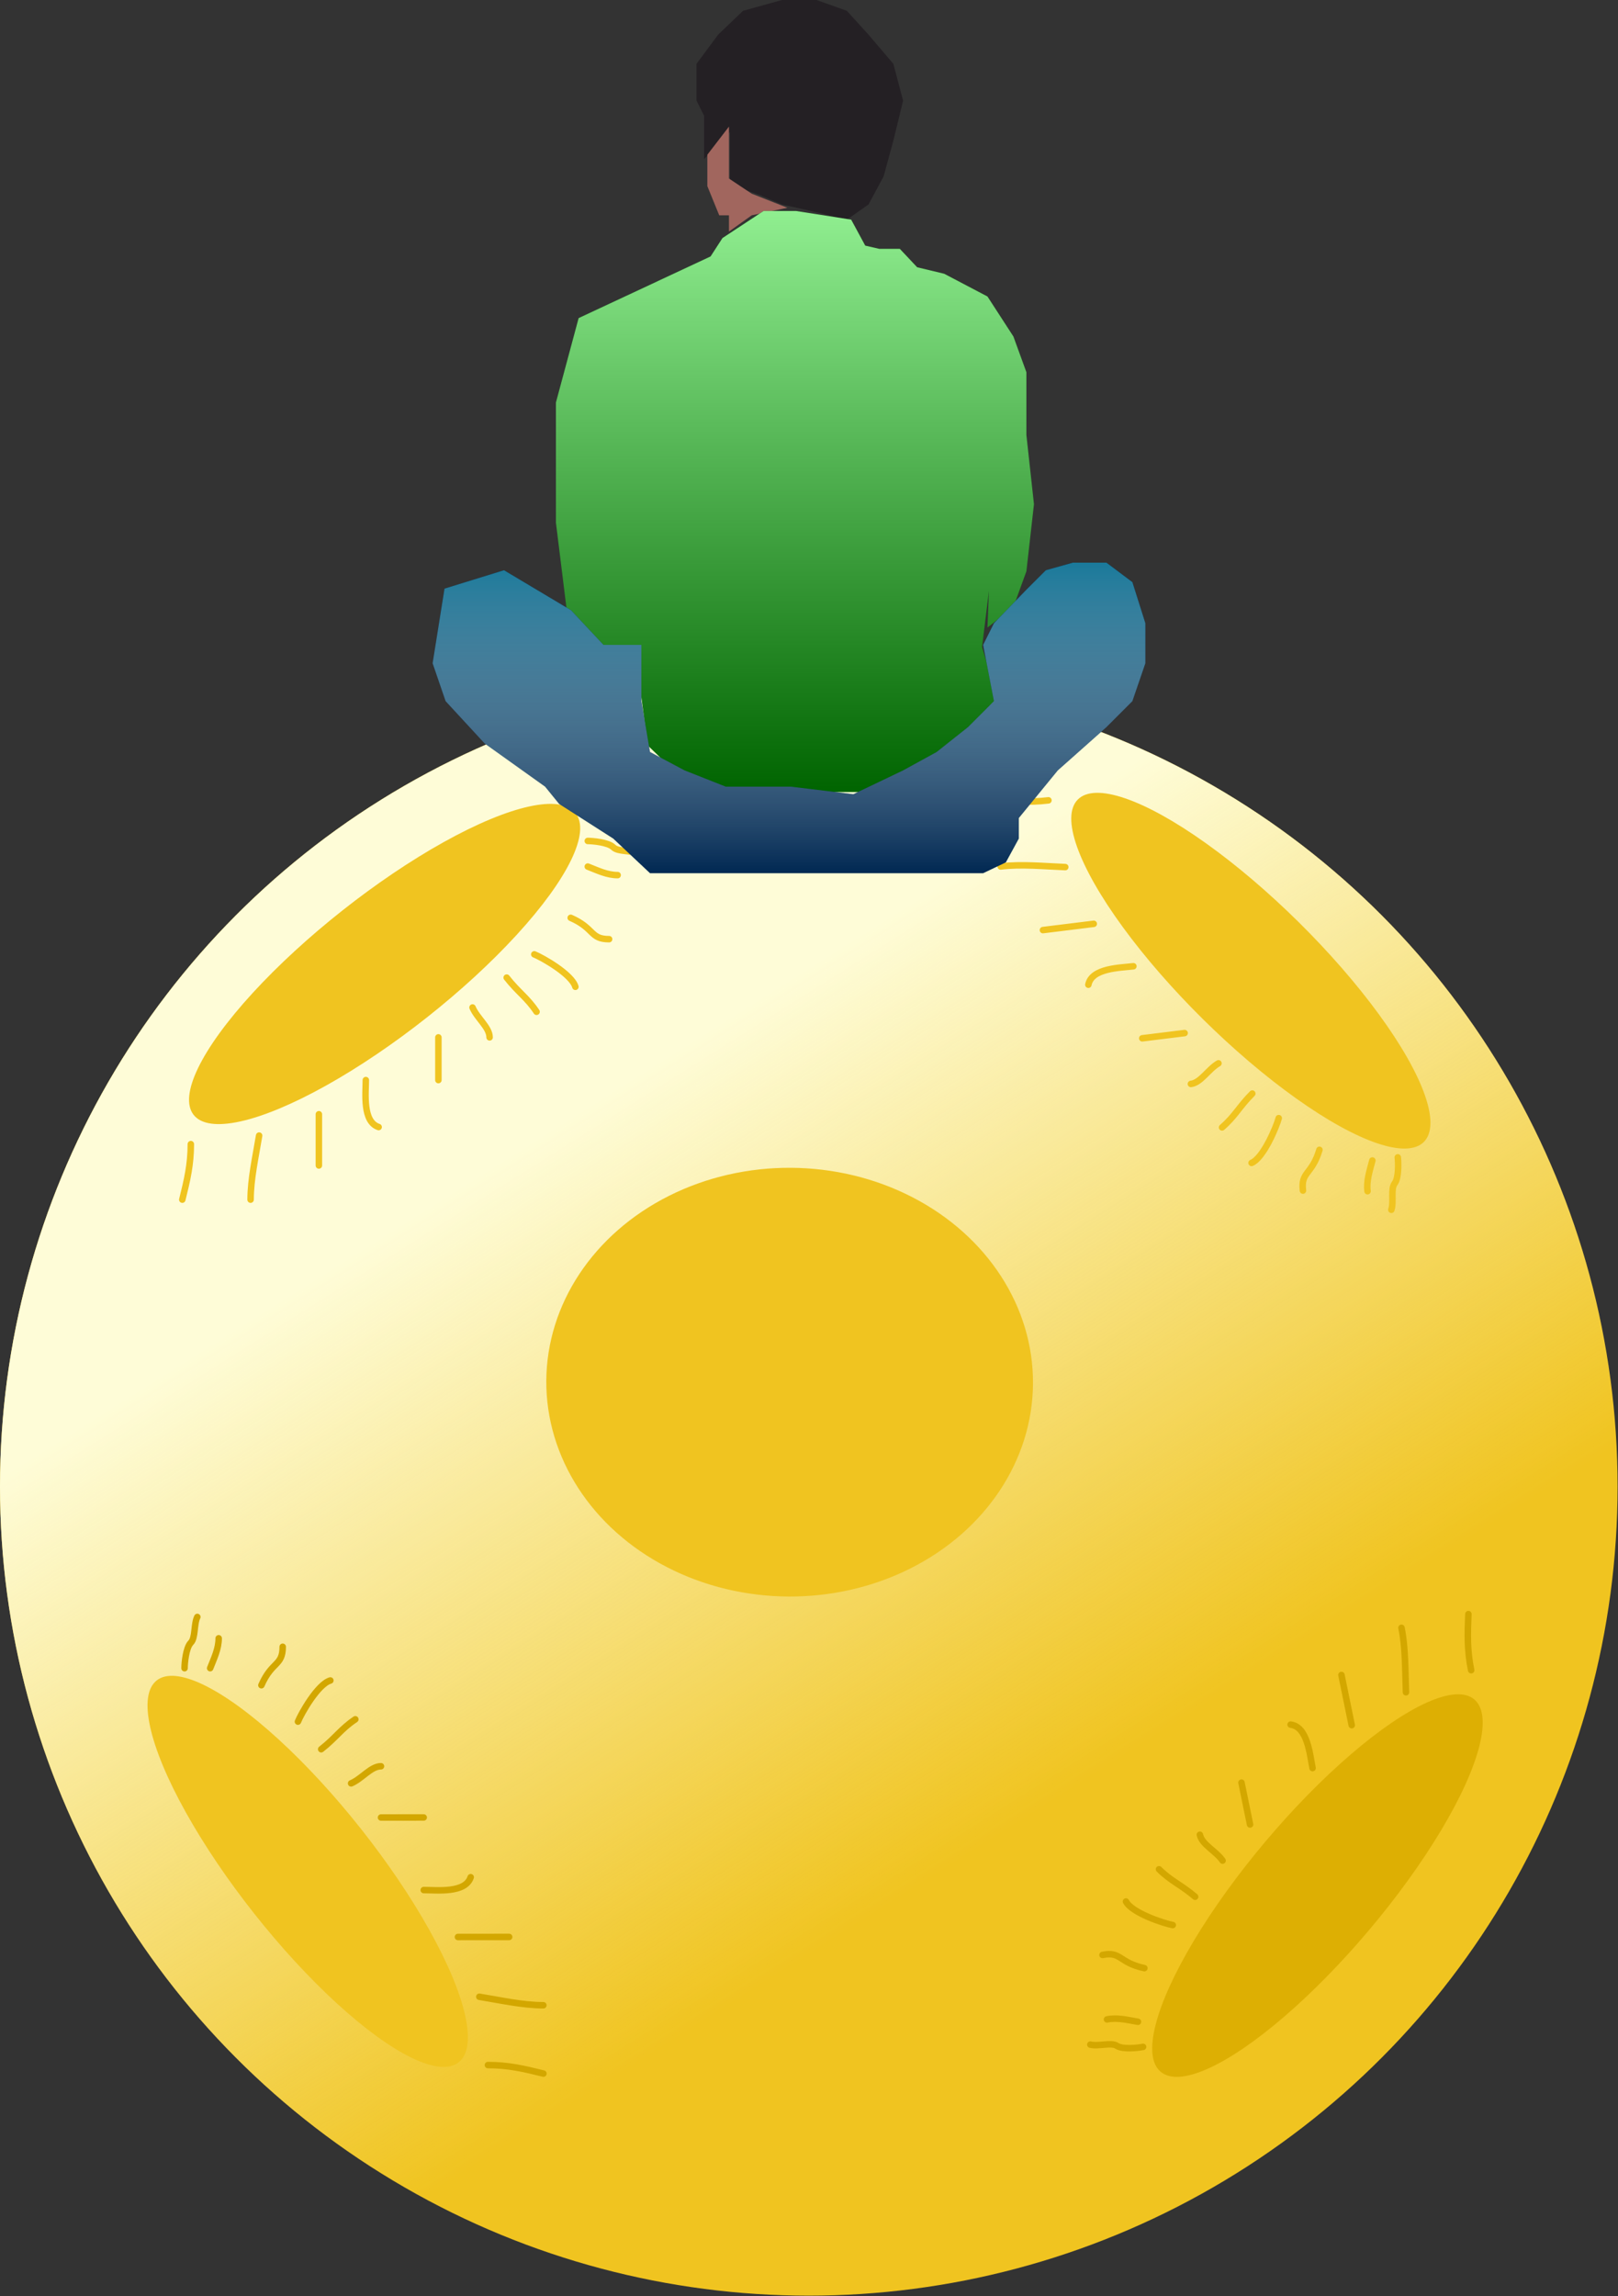 <svg width="748" height="1061" viewBox="0 0 748 1061" fill="none" xmlns="http://www.w3.org/2000/svg">
<rect x="0" y="0" width="748" height="1061" fill="#333333" stroke="none"/>
<circle cx="373.905" cy="686.905" r="373.905" fill="#F0C420"/>
<circle cx="373.905" cy="686.905" r="373.905" fill="url(#paint0_linear_311_44)"/>
<ellipse cx="177.806" cy="445.453" rx="112.5" ry="31.5" transform="rotate(-38.306 177.806 445.453)" fill="#F0C420"/>
<path d="M218.451 465.554C220.579 470.561 226.344 474.707 226.344 479.366" stroke="#F0C420" stroke-width="3" stroke-linecap="round" stroke-linejoin="round"/>
<path d="M202.666 479.366C202.666 485.943 202.666 492.521 202.666 499.098" stroke="#F0C420" stroke-width="3" stroke-linecap="round" stroke-linejoin="round"/>
<path d="M169.122 499.098C169.122 505.244 167.526 518.298 175.042 520.803" stroke="#F0C420" stroke-width="3" stroke-linecap="round" stroke-linejoin="round"/>
<path d="M147.417 514.883C147.417 522.776 147.417 530.669 147.417 538.561" stroke="#F0C420" stroke-width="3" stroke-linecap="round" stroke-linejoin="round"/>
<path d="M119.793 524.749C118.243 534.244 115.846 544.811 115.846 554.347" stroke="#F0C420" stroke-width="3" stroke-linecap="round" stroke-linejoin="round"/>
<path d="M88.222 528.695C88.222 538.096 86.522 545.361 84.276 554.347" stroke="#F0C420" stroke-width="3" stroke-linecap="round" stroke-linejoin="round"/>
<path d="M234.237 451.742C239.536 458.525 243.657 460.939 248.049 467.527" stroke="#F0C420" stroke-width="3" stroke-linecap="round" stroke-linejoin="round"/>
<path d="M247 441C250.66 442.463 264.366 450.194 266 456" stroke="#F0C420" stroke-width="3" stroke-linecap="round" stroke-linejoin="round"/>
<path d="M263.834 424.117C275 429 272.704 433.983 281.593 433.983" stroke="#F0C420" stroke-width="3" stroke-linecap="round" stroke-linejoin="round"/>
<path d="M271.727 400.439C276.236 402.199 280.635 404.386 285.539 404.386" stroke="#F0C420" stroke-width="3" stroke-linecap="round" stroke-linejoin="round"/>
<path d="M271.727 388.6C273.86 388.6 281.213 389.213 283.5 391.5C285.748 393.748 292.057 392.846 295.405 394.52" stroke="#F0C420" stroke-width="3" stroke-linecap="round" stroke-linejoin="round"/>
<ellipse cx="142.248" cy="864.742" rx="112.5" ry="31.5" transform="rotate(-128.353 142.248 864.742)" fill="#F0C420"/>
<path d="M162.316 824.08C167.321 821.948 171.463 816.18 176.122 816.176" stroke="#D3A700" stroke-width="3" stroke-linecap="round" stroke-linejoin="round"/>
<path d="M176.141 839.854C182.718 839.849 189.296 839.843 195.873 839.838" stroke="#D3A700" stroke-width="3" stroke-linecap="round" stroke-linejoin="round"/>
<path d="M195.9 873.382C202.046 873.377 215.101 874.962 217.6 867.445" stroke="#D3A700" stroke-width="3" stroke-linecap="round" stroke-linejoin="round"/>
<path d="M211.703 895.074C219.596 895.068 227.489 895.061 235.381 895.055" stroke="#D3A700" stroke-width="3" stroke-linecap="round" stroke-linejoin="round"/>
<path d="M221.592 922.69C231.088 924.233 241.656 926.62 251.192 926.613" stroke="#D3A700" stroke-width="3" stroke-linecap="round" stroke-linejoin="round"/>
<path d="M225.564 954.258C234.964 954.25 242.231 955.944 251.218 958.183" stroke="#D3A700" stroke-width="3" stroke-linecap="round" stroke-linejoin="round"/>
<path d="M148.491 808.306C155.27 803.001 157.681 798.878 164.265 794.481" stroke="#D3A700" stroke-width="3" stroke-linecap="round" stroke-linejoin="round"/>
<path d="M137.739 795.551C139.199 791.891 146.919 778.178 152.723 776.539" stroke="#D3A700" stroke-width="3" stroke-linecap="round" stroke-linejoin="round"/>
<path d="M120.843 778.731C125.716 767.561 130.701 769.853 130.694 760.964" stroke="#D3A700" stroke-width="3" stroke-linecap="round" stroke-linejoin="round"/>
<path d="M97.158 770.857C98.914 766.347 101.097 761.946 101.093 757.042" stroke="#D3A700" stroke-width="3" stroke-linecap="round" stroke-linejoin="round"/>
<path d="M85.319 770.867C85.317 768.734 85.924 761.381 88.209 759.092C90.455 756.842 89.548 750.534 91.219 747.184" stroke="#D3A700" stroke-width="3" stroke-linecap="round" stroke-linejoin="round"/>
<ellipse cx="578.269" cy="448.555" rx="112.5" ry="31.5" transform="rotate(44.664 578.269 448.555)" fill="#F0C420"/>
<path d="M563.293 491.355C558.585 494.08 555.175 500.308 550.551 500.879" stroke="#F0C420" stroke-width="3" stroke-linecap="round" stroke-linejoin="round"/>
<path d="M547.653 477.379C541.125 478.184 534.597 478.989 528.07 479.793" stroke="#F0C420" stroke-width="3" stroke-linecap="round" stroke-linejoin="round"/>
<path d="M523.964 446.502C517.865 447.254 504.714 447.267 503.147 455.033" stroke="#F0C420" stroke-width="3" stroke-linecap="round" stroke-linejoin="round"/>
<path d="M505.641 426.892C497.808 427.858 489.975 428.824 482.141 429.79" stroke="#F0C420" stroke-width="3" stroke-linecap="round" stroke-linejoin="round"/>
<path d="M492.469 400.683C482.855 400.306 472.075 399.221 462.611 400.388" stroke="#F0C420" stroke-width="3" stroke-linecap="round" stroke-linejoin="round"/>
<path d="M484.689 369.832C475.359 370.982 467.94 370.184 458.747 369.055" stroke="#F0C420" stroke-width="3" stroke-linecap="round" stroke-linejoin="round"/>
<path d="M578.934 505.331C572.85 511.421 570.958 515.806 564.957 520.972" stroke="#F0C420" stroke-width="3" stroke-linecap="round" stroke-linejoin="round"/>
<path d="M591.157 516.684C590.153 520.495 584.157 535.044 578.595 537.377" stroke="#F0C420" stroke-width="3" stroke-linecap="round" stroke-linejoin="round"/>
<path d="M609.973 531.326C606.493 543.005 601.266 541.336 602.354 550.158" stroke="#F0C420" stroke-width="3" stroke-linecap="round" stroke-linejoin="round"/>
<path d="M634.439 536.261C633.244 540.952 631.612 545.585 632.212 550.453" stroke="#F0C420" stroke-width="3" stroke-linecap="round" stroke-linejoin="round"/>
<path d="M646.189 534.812C646.45 536.929 646.742 544.301 644.752 546.852C642.796 549.358 644.463 555.509 643.211 559.037" stroke="#F0C420" stroke-width="3" stroke-linecap="round" stroke-linejoin="round"/>
<ellipse cx="609.056" cy="871.309" rx="112.5" ry="31.5" transform="rotate(130.12 609.056 871.309)" fill="#DDAF03"/>
<path d="M565.203 859.771C562.114 855.293 555.635 852.388 554.7 847.823" stroke="#D3A700" stroke-width="3" stroke-linecap="round" stroke-linejoin="round"/>
<path d="M577.897 843.073C576.577 836.629 575.258 830.186 573.938 823.742" stroke="#D3A700" stroke-width="3" stroke-linecap="round" stroke-linejoin="round"/>
<path d="M606.8 817.012C605.567 810.991 604.511 797.883 596.646 796.936" stroke="#D3A700" stroke-width="3" stroke-linecap="round" stroke-linejoin="round"/>
<path d="M624.896 797.193C623.313 789.461 621.729 781.729 620.146 773.996" stroke="#D3A700" stroke-width="3" stroke-linecap="round" stroke-linejoin="round"/>
<path d="M649.98 781.986C649.594 772.372 649.821 761.54 647.908 752.198" stroke="#D3A700" stroke-width="3" stroke-linecap="round" stroke-linejoin="round"/>
<path d="M680.117 771.786C678.231 762.576 678.439 755.117 678.837 745.864" stroke="#D3A700" stroke-width="3" stroke-linecap="round" stroke-linejoin="round"/>
<path d="M552.51 876.469C545.958 870.887 541.436 869.349 535.812 863.776" stroke="#D3A700" stroke-width="3" stroke-linecap="round" stroke-linejoin="round"/>
<path d="M542.162 889.553C538.283 888.855 523.304 884.03 520.538 878.67" stroke="#D3A700" stroke-width="3" stroke-linecap="round" stroke-linejoin="round"/>
<path d="M529.057 909.47C517.138 906.927 518.388 901.584 509.68 903.368" stroke="#D3A700" stroke-width="3" stroke-linecap="round" stroke-linejoin="round"/>
<path d="M526.075 934.25C521.304 933.431 516.556 932.171 511.752 933.155" stroke="#D3A700" stroke-width="3" stroke-linecap="round" stroke-linejoin="round"/>
<path d="M528.45 945.849C526.36 946.277 519.035 947.152 516.335 945.37C513.682 943.619 507.682 945.768 504.066 944.8" stroke="#D3A700" stroke-width="3" stroke-linecap="round" stroke-linejoin="round"/>
<path d="M325.5 53.5V73.5L337.5 61V65V77.5V85.5L351 90L361.5 94.5L375 97.5L391.5 101.5L401.5 94.5L408.5 81.5L413 65L417.5 46.5L413 29.5L401.5 16L391.5 5L377.5 0H361.5L343.5 5L332 16L322 29.5V46.5L325.5 53.5Z" fill="#242024"/>
<path d="M327 86V71.5L337 58.5V71.5V82.5L347.5 89.5L364 96L347.5 99.5L337 107V99.5H332.5L327 86Z" fill="#A1665E"/>
<path d="M328.5 118.5L334 110L353 97.5H368L393.5 101.5L400 113.5L406.5 115H416L424 123.5L436.5 126.5L456.5 137L468.5 155.5L474.5 172V201L478 233L474.5 264L468.5 280.5L456.5 290L457.177 273L454 299L461 322.5L447 337.5L425.5 353.5L397 366H368H342L315.5 360L299.5 344.5L295 311L294.167 301.5H278.5L263 290L257 241.5V186L267.5 147L328.5 118.5Z" fill="#006400"/>
<path d="M328.5 118.5L334 110L353 97.5H368L393.5 101.5L400 113.5L406.5 115H416L424 123.5L436.5 126.5L456.5 137L468.5 155.5L474.5 172V201L478 233L474.5 264L468.5 280.5L456.5 290L457.177 273L454 299L461 322.5L447 337.5L425.5 353.5L397 366H368H342L315.5 360L299.5 344.5L295 311L294.167 301.5H278.5L263 290L257 241.5V186L267.5 147L328.5 118.5Z" fill="url(#paint1_linear_311_44)"/>
<path d="M233 263.5L264 282L279 298H296.5V324L300.5 347.5L316.5 356L335.5 363.5H365.5L394.5 367L417.5 356L433 347.5L447.5 336L459.5 324L454.5 298L459.5 288L474.5 272.5L483.5 263.5L496 260H511.5L523.5 269L529.5 288V306.5L523.5 324L511.5 336L489 356L471 378V387.5L465 398.5L454.5 403.5H300.5L283.5 387.5L258.5 371.5L252 363.5L224 343.5L206 324L200 306.5L205.5 272L233 263.5Z" fill="#002852"/>
<path d="M233 263.5L264 282L279 298H296.5V324L300.5 347.5L316.5 356L335.5 363.5H365.5L394.5 367L417.5 356L433 347.5L447.5 336L459.5 324L454.5 298L459.5 288L474.5 272.5L483.5 263.5L496 260H511.5L523.5 269L529.5 288V306.5L523.5 324L511.5 336L489 356L471 378V387.5L465 398.5L454.5 403.5H300.5L283.5 387.5L258.5 371.5L252 363.5L224 343.5L206 324L200 306.5L205.5 272L233 263.5Z" fill="url(#paint2_linear_311_44)"/>
<ellipse cx="365.054" cy="638.688" rx="112.5" ry="99.059" transform="rotate(0.321 365.054 638.688)" fill="#F0C420"/>
<defs>
<linearGradient id="paint0_linear_311_44" x1="102" y1="313" x2="573.5" y2="1061" gradientUnits="userSpaceOnUse">
<stop offset="0.292" stop-color="#FEFCD7"/>
<stop offset="0.729" stop-color="#FEFCD7" stop-opacity="0"/>
</linearGradient>
<linearGradient id="paint1_linear_311_44" x1="367.5" y1="97.5" x2="367.5" y2="366" gradientUnits="userSpaceOnUse">
<stop stop-color="#90EE90"/>
<stop offset="1" stop-color="#90EE90" stop-opacity="0"/>
</linearGradient>
<linearGradient id="paint2_linear_311_44" x1="364.75" y1="260" x2="364.75" y2="403.5" gradientUnits="userSpaceOnUse">
<stop stop-color="#1A7A9B"/>
<stop offset="1" stop-color="white" stop-opacity="0"/>
</linearGradient>
</defs>
</svg>
